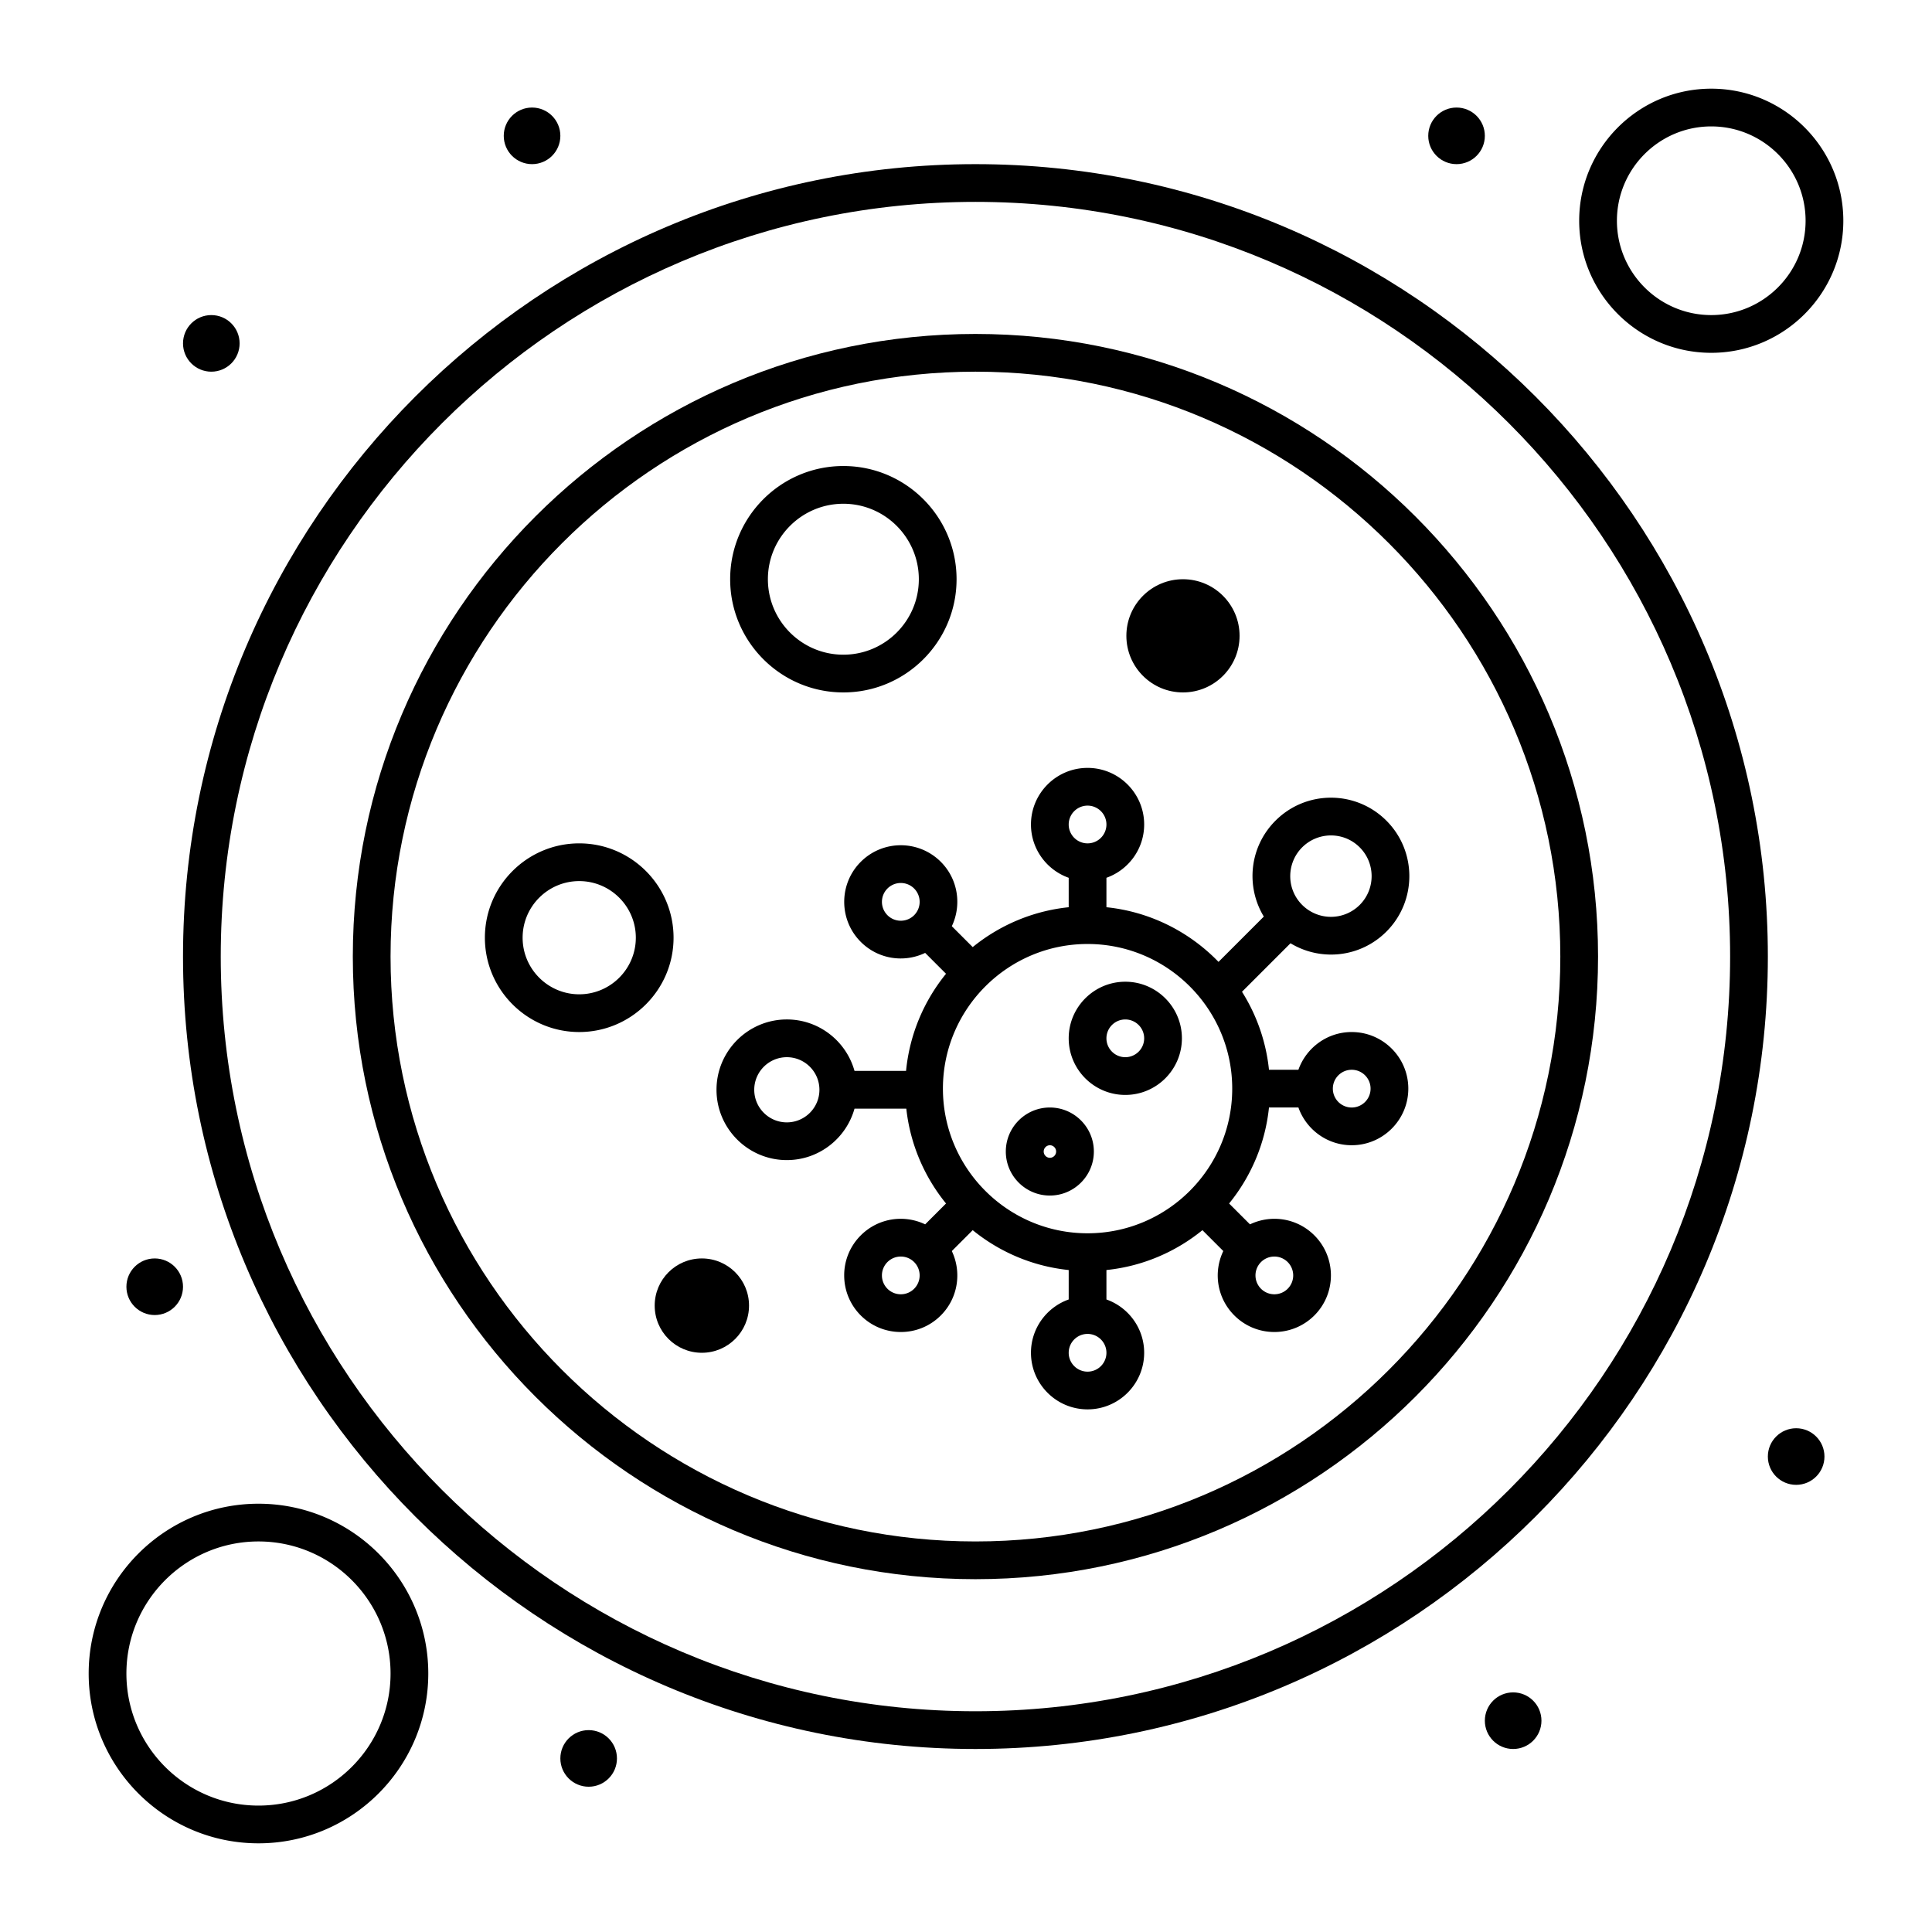 <svg viewBox="0 0 512 512" xmlns="http://www.w3.org/2000/svg"><path d="M468.5 253.5c0-115.794-94.206-210-210-210s-210 94.206-210 210 94.206 210 210 210 210-94.206 210-210zm-210 200c-110.28 0-200-89.72-200-200s89.72-200 200-200 200 89.72 200 200-89.72 200-200 200z"/><path d="M258.5 88.5c-90.981 0-165 74.019-165 165s74.019 165 165 165 165-74.019 165-165-74.019-165-165-165zm0 320c-85.468 0-155-69.532-155-155 0-85.467 69.532-155 155-155s155 69.533 155 155c0 85.468-69.532 155-155 155z"/><path d="M358.217 273.5c-6.517 0-12.06 4.184-14.125 10h-7.799a48.005 48.005 0 00-7.152-20.672l12.855-12.854c8.007 4.843 18.503 3.82 25.417-3.092 8.102-8.104 8.102-21.29-.001-29.395-8.122-8.122-21.272-8.125-29.395 0-6.914 6.912-7.936 17.409-3.093 25.416l-12.005 12.005c-7.701-7.954-18.095-13.285-29.703-14.483v-7.8c5.816-2.066 10-7.609 10-14.125 0-8.271-6.728-15-15-15-8.271 0-15 6.729-15 15 0 6.516 4.184 12.059 10 14.125v7.8c-9.583.989-18.34 4.794-25.438 10.565l-5.535-5.535c2.651-5.574 1.689-12.452-2.917-17.059-5.862-5.863-15.351-5.862-21.213 0-5.849 5.849-5.849 15.365 0 21.213 4.579 4.579 11.404 5.627 17.064 2.921l5.53 5.53c-5.832 7.173-9.652 16.041-10.593 25.742h-13.66c-2.193-7.852-9.394-13.636-17.936-13.636-10.275 0-18.636 8.36-18.636 18.636s8.36 18.637 18.636 18.637c8.542 0 15.743-5.784 17.936-13.637h13.726c1.038 9.465 4.817 18.113 10.527 25.137l-5.53 5.53c-5.655-2.704-12.484-1.659-17.064 2.922a14.898 14.898 0 00-4.394 10.605c0 8.291 6.709 15 15 15a14.9 14.9 0 0010.607-4.394c4.606-4.607 5.567-11.484 2.915-17.058l5.536-5.536c7.099 5.771 15.855 9.575 25.438 10.564v7.801c-5.816 2.065-10 7.608-10 14.125 0 8.272 6.729 15 15 15 8.272 0 15-6.728 15-15 0-6.517-4.184-12.06-10-14.125v-7.801c9.583-.989 18.341-4.794 25.439-10.565l5.531 5.531c-2.71 5.666-1.65 12.493 2.922 17.063 5.858 5.86 15.35 5.864 21.214 0 5.847-5.849 5.847-15.363-.001-21.212-4.575-4.577-11.404-5.629-17.065-2.922l-5.53-5.53c5.771-7.099 9.576-15.857 10.566-25.44h7.799c2.065 5.816 7.608 10 14.125 10 8.272 0 15-6.728 15-15s-6.727-14.997-14.998-14.997zm-5.502-52.101c2.881 0 5.59 1.122 7.626 3.159 4.205 4.206 4.205 11.048.001 15.253a10.781 10.781 0 01-15.254 0 10.716 10.716 0 01-3.159-7.626 10.78 10.78 0 0110.786-10.786zm-64.498-7.899c2.757 0 5 2.243 5 5s-2.243 5-5 5-5-2.243-5-5 2.243-5 5-5zm-53.033 29.038a5.006 5.006 0 010-7.071 4.997 4.997 0 017.071-.001 5.007 5.007 0 01.001 7.071 4.968 4.968 0 01-3.536 1.464 4.963 4.963 0 01-3.536-1.463zm-26.665 54.902c-4.762 0-8.636-3.874-8.636-8.637 0-4.762 3.874-8.636 8.636-8.636 4.763 0 8.637 3.874 8.637 8.636 0 4.762-3.874 8.637-8.637 8.637zm33.737 44.093a4.968 4.968 0 01-3.536 1.464c-2.76 0-5-2.229-5-5a4.995 4.995 0 015-4.999c1.336 0 2.592.52 3.535 1.464a5.007 5.007 0 01.001 7.071zm45.961 21.967c-2.757 0-5-2.243-5-5s2.243-5 5-5 5 2.243 5 5-2.243 5-5 5zm53.033-29.038a5.007 5.007 0 01.001 7.071 5 5 0 11-.001-7.071zm-53.033-7.629c-21.137 0-38.333-17.196-38.333-38.333s17.196-38.333 38.333-38.333c21.138 0 38.334 17.197 38.334 38.333s-17.197 38.333-38.334 38.333zm70-33.333c-2.757 0-5-2.243-5-5s2.243-5 5-5 5 2.243 5 5-2.243 5-5 5z"/><path d="M298.217 260.167c-8.271 0-15 6.729-15 15 0 8.272 6.729 15 15 15 8.272 0 15-6.728 15-15 0-8.271-6.729-15-15-15zm0 20c-2.757 0-5-2.243-5-5s2.243-5 5-5 5 2.243 5 5-2.243 5-5 5zm-20 13.333c-6.433 0-11.666 5.233-11.666 11.667 0 6.433 5.233 11.666 11.666 11.666 6.434 0 11.667-5.233 11.667-11.666 0-6.434-5.234-11.667-11.667-11.667zm0 13.333a1.667 1.667 0 010-3.333 1.67 1.67 0 011.667 1.667c0 .919-.748 1.666-1.667 1.666zM223.5 183.5c16.542 0 30-13.458 30-30s-13.458-30-30-30-30 13.458-30 30 13.458 30 30 30zm0-50c11.028 0 20 8.972 20 20s-8.972 20-20 20-20-8.972-20-20 8.972-20 20-20zm-70 90c-13.785 0-25 11.215-25 25s11.215 25 25 25 25-11.215 25-25-11.215-25-25-25zm0 40c-8.272 0-15-6.728-15-15 0-8.271 6.728-15 15-15 8.271 0 15 6.729 15 15 0 8.272-6.729 15-15 15zm300-170c19.299 0 35-15.701 35-35s-15.701-35-35-35-35 15.701-35 35 15.701 35 35 35zm0-60c13.785 0 25 11.215 25 25s-11.215 25-25 25-25-11.215-25-25 11.215-25 25-25zm-385 365c-24.814 0-45 20.186-45 45s20.186 45 45 45c24.813 0 45-20.186 45-45s-20.187-45-45-45zm0 80c-19.299 0-35-15.701-35-35s15.701-35 35-35 35 15.701 35 35-15.701 35-35 35z"/><circle cx="386" cy="36" r="7.5"/><circle cx="141" cy="36" r="7.5"/><circle cx="56" cy="91" r="7.5"/><circle cx="476" cy="386" r="7.5"/><circle cx="313.5" cy="168.5" r="15"/><circle cx="186" cy="346" r="12.5"/><circle cx="401" cy="456" r="7.5"/><circle cx="156" cy="466" r="7.5"/><circle cx="41" cy="341" r="7.5"/></svg>
